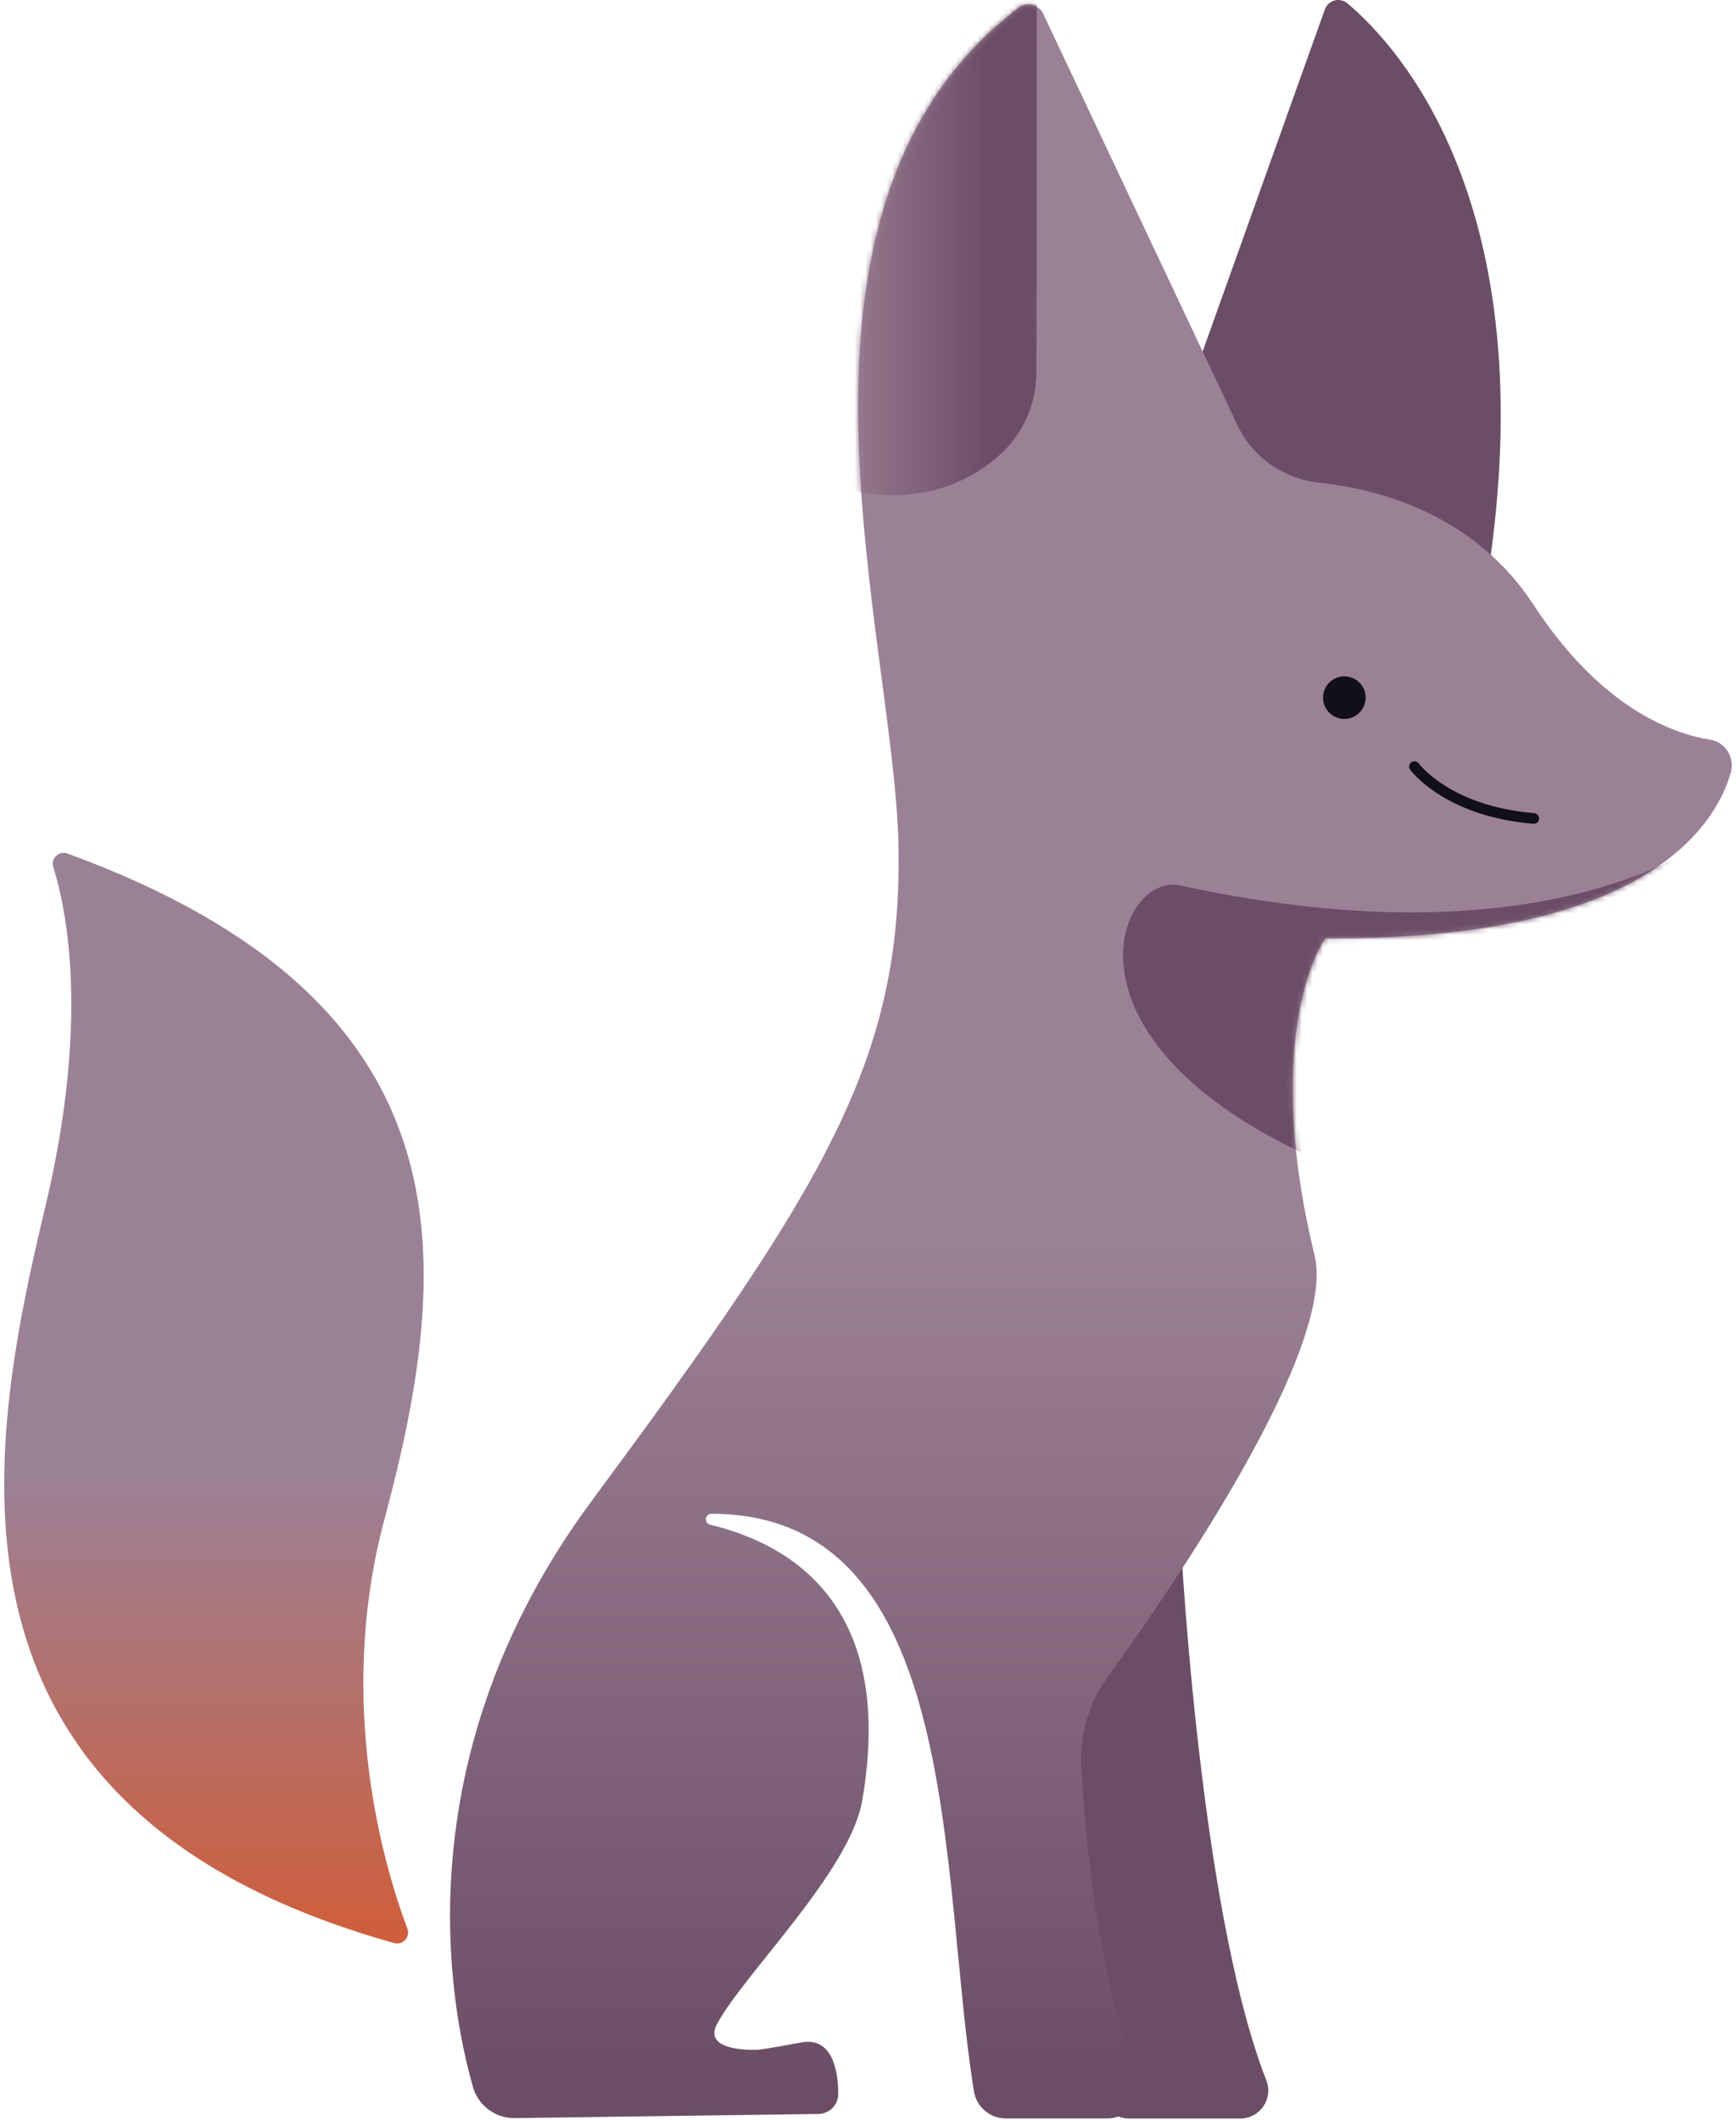 <svg width="326" height="398" viewBox="0 0 326 398" fill="none" xmlns="http://www.w3.org/2000/svg">
<path d="M221.483 284.966C221.483 284.966 224.843 357.436 237.803 390.546C239.153 393.996 236.603 397.706 232.903 397.706H212.033C209.443 397.706 207.243 395.826 206.833 393.266L191.713 297.916L221.493 284.966H221.483Z" fill="#6B4E66"/>
<path d="M215.093 96.056L248.783 1.786C249.413 0.026 251.593 -0.574 253.023 0.626C262.443 8.536 290.123 38.286 279.383 108.116L215.103 96.056H215.093Z" fill="#6B4E66"/>
<path d="M96.673 397.626C93.033 397.676 89.813 395.276 88.813 391.776C84.243 375.736 75.783 329.496 111.123 281.746C154.893 222.616 169.483 198.936 168.723 158.746C167.973 119.436 141.843 39.166 191.243 1.476C192.913 0.196 195.353 0.906 196.043 2.886L232.363 79.796C235.223 85.856 241.063 89.916 247.723 90.616C258.993 91.816 276.873 96.526 288.023 113.596C300.693 132.986 314.173 137.756 321.133 138.856C324.063 139.326 325.843 142.306 325.003 145.146C321.853 155.736 308.133 176.586 248.873 176.136C248.873 176.136 236.533 193.016 246.853 235.626C251.053 252.946 220.483 297.576 207.933 314.936C204.453 319.756 202.733 325.616 203.053 331.556C203.773 345.196 206.093 370.676 213.543 389.386C215.123 393.366 212.233 397.686 207.953 397.686H188.863C185.893 397.686 183.373 395.526 182.893 392.596C176.353 352.146 180.923 284.186 133.603 284.176C132.383 284.176 132.153 285.926 133.343 286.216C145.633 289.226 168.683 298.936 161.903 338.076C159.613 351.296 139.713 370.556 134.663 379.936C131.753 385.336 142.173 384.796 142.173 384.796C142.173 384.796 142.363 384.946 150.443 383.426C156.303 382.326 157.363 388.666 157.423 392.996C157.453 395.096 155.793 396.816 153.693 396.846L96.683 397.626H96.673Z" fill="url(#paint0_linear_2008_214)"/>
<mask id="mask0_2008_214" style="mask-type:luminance" maskUnits="userSpaceOnUse" x="84" y="0" width="242" height="398">
<path d="M96.673 397.626C93.033 397.676 89.813 395.276 88.813 391.776C84.243 375.736 75.783 329.496 111.123 281.746C154.893 222.616 169.483 198.936 168.723 158.746C167.973 119.436 141.843 39.166 191.243 1.476C192.913 0.196 195.353 0.906 196.043 2.886L232.363 79.796C235.223 85.856 241.063 89.916 247.723 90.616C258.993 91.816 276.873 96.526 288.023 113.596C300.693 132.986 314.173 137.756 321.133 138.856C324.063 139.326 325.843 142.306 325.003 145.146C321.853 155.736 308.133 176.586 248.873 176.136C248.873 176.136 236.533 193.016 246.853 235.626C251.053 252.946 220.483 297.576 207.933 314.936C204.453 319.756 202.733 325.616 203.053 331.556C203.773 345.196 206.093 370.676 213.543 389.386C215.123 393.366 212.233 397.686 207.953 397.686H188.863C185.893 397.686 183.373 395.526 182.893 392.596C176.353 352.146 180.923 284.186 133.603 284.176C132.383 284.176 132.153 285.926 133.343 286.216C145.633 289.226 168.683 298.936 161.903 338.076C159.613 351.296 139.713 370.556 134.663 379.936C131.753 385.336 142.173 384.796 142.173 384.796C142.173 384.796 142.363 384.946 150.443 383.426C156.303 382.326 157.363 388.666 157.423 392.996C157.453 395.096 155.793 396.816 153.693 396.846L96.683 397.626H96.673Z" fill="white"/>
</mask>
<g mask="url(#mask0_2008_214)">
<path d="M159.423 91.886C159.423 91.886 174.793 96.816 187.603 85.536C192.063 81.606 194.583 75.926 194.623 69.976C194.733 50.006 194.683 -13.924 194.683 -13.924L154.863 -8.394L148.833 57.946L151.003 90.426L159.423 91.866V91.886Z" fill="url(#paint1_linear_2008_214)"/>
<path d="M311.883 198.986L258.263 222.096C194.983 199.466 209.193 163.506 221.633 166.226C292.583 181.716 321.913 156.606 321.913 156.606L311.883 198.986Z" fill="#6B4E66"/>
</g>
<path d="M252.453 134.966C254.663 134.966 256.453 133.175 256.453 130.966C256.453 128.757 254.663 126.966 252.453 126.966C250.244 126.966 248.453 128.757 248.453 130.966C248.453 133.175 250.244 134.966 252.453 134.966Z" fill="#100F1B"/>
<path d="M265.623 143.906C265.623 143.906 271.663 152.286 288.023 153.646" stroke="#100F1B" stroke-width="2" stroke-linecap="round" stroke-linejoin="round"/>
<path d="M12.663 160.226C11.063 159.636 9.483 161.156 10.003 162.786C12.593 171.016 16.793 191.956 8.473 226.696C-2.417 272.186 -15.207 339.786 74.013 364.766C75.633 365.216 77.103 363.646 76.503 362.066C72.513 351.516 62.813 320.226 72.193 285.216C85.293 236.346 88.973 188.106 12.663 160.226Z" fill="url(#paint2_linear_2008_214)"/>
<defs>
<linearGradient id="paint0_linear_2008_214" x1="204.863" y1="199.266" x2="204.863" y2="439.966" gradientUnits="userSpaceOnUse">
<stop offset="0.14" stop-color="#9B8196"/>
<stop offset="0.8" stop-color="#6B4E66"/>
</linearGradient>
<linearGradient id="paint1_linear_2008_214" x1="148.833" y1="39.526" x2="194.693" y2="39.526" gradientUnits="userSpaceOnUse">
<stop offset="0.14" stop-color="#9B8196"/>
<stop offset="0.8" stop-color="#6B4E66"/>
</linearGradient>
<linearGradient id="paint2_linear_2008_214" x1="40.183" y1="255.126" x2="40.183" y2="410.016" gradientUnits="userSpaceOnUse">
<stop offset="0.14" stop-color="#9B8196"/>
<stop offset="0.8" stop-color="#D8582B"/>
</linearGradient>
</defs>
</svg>

